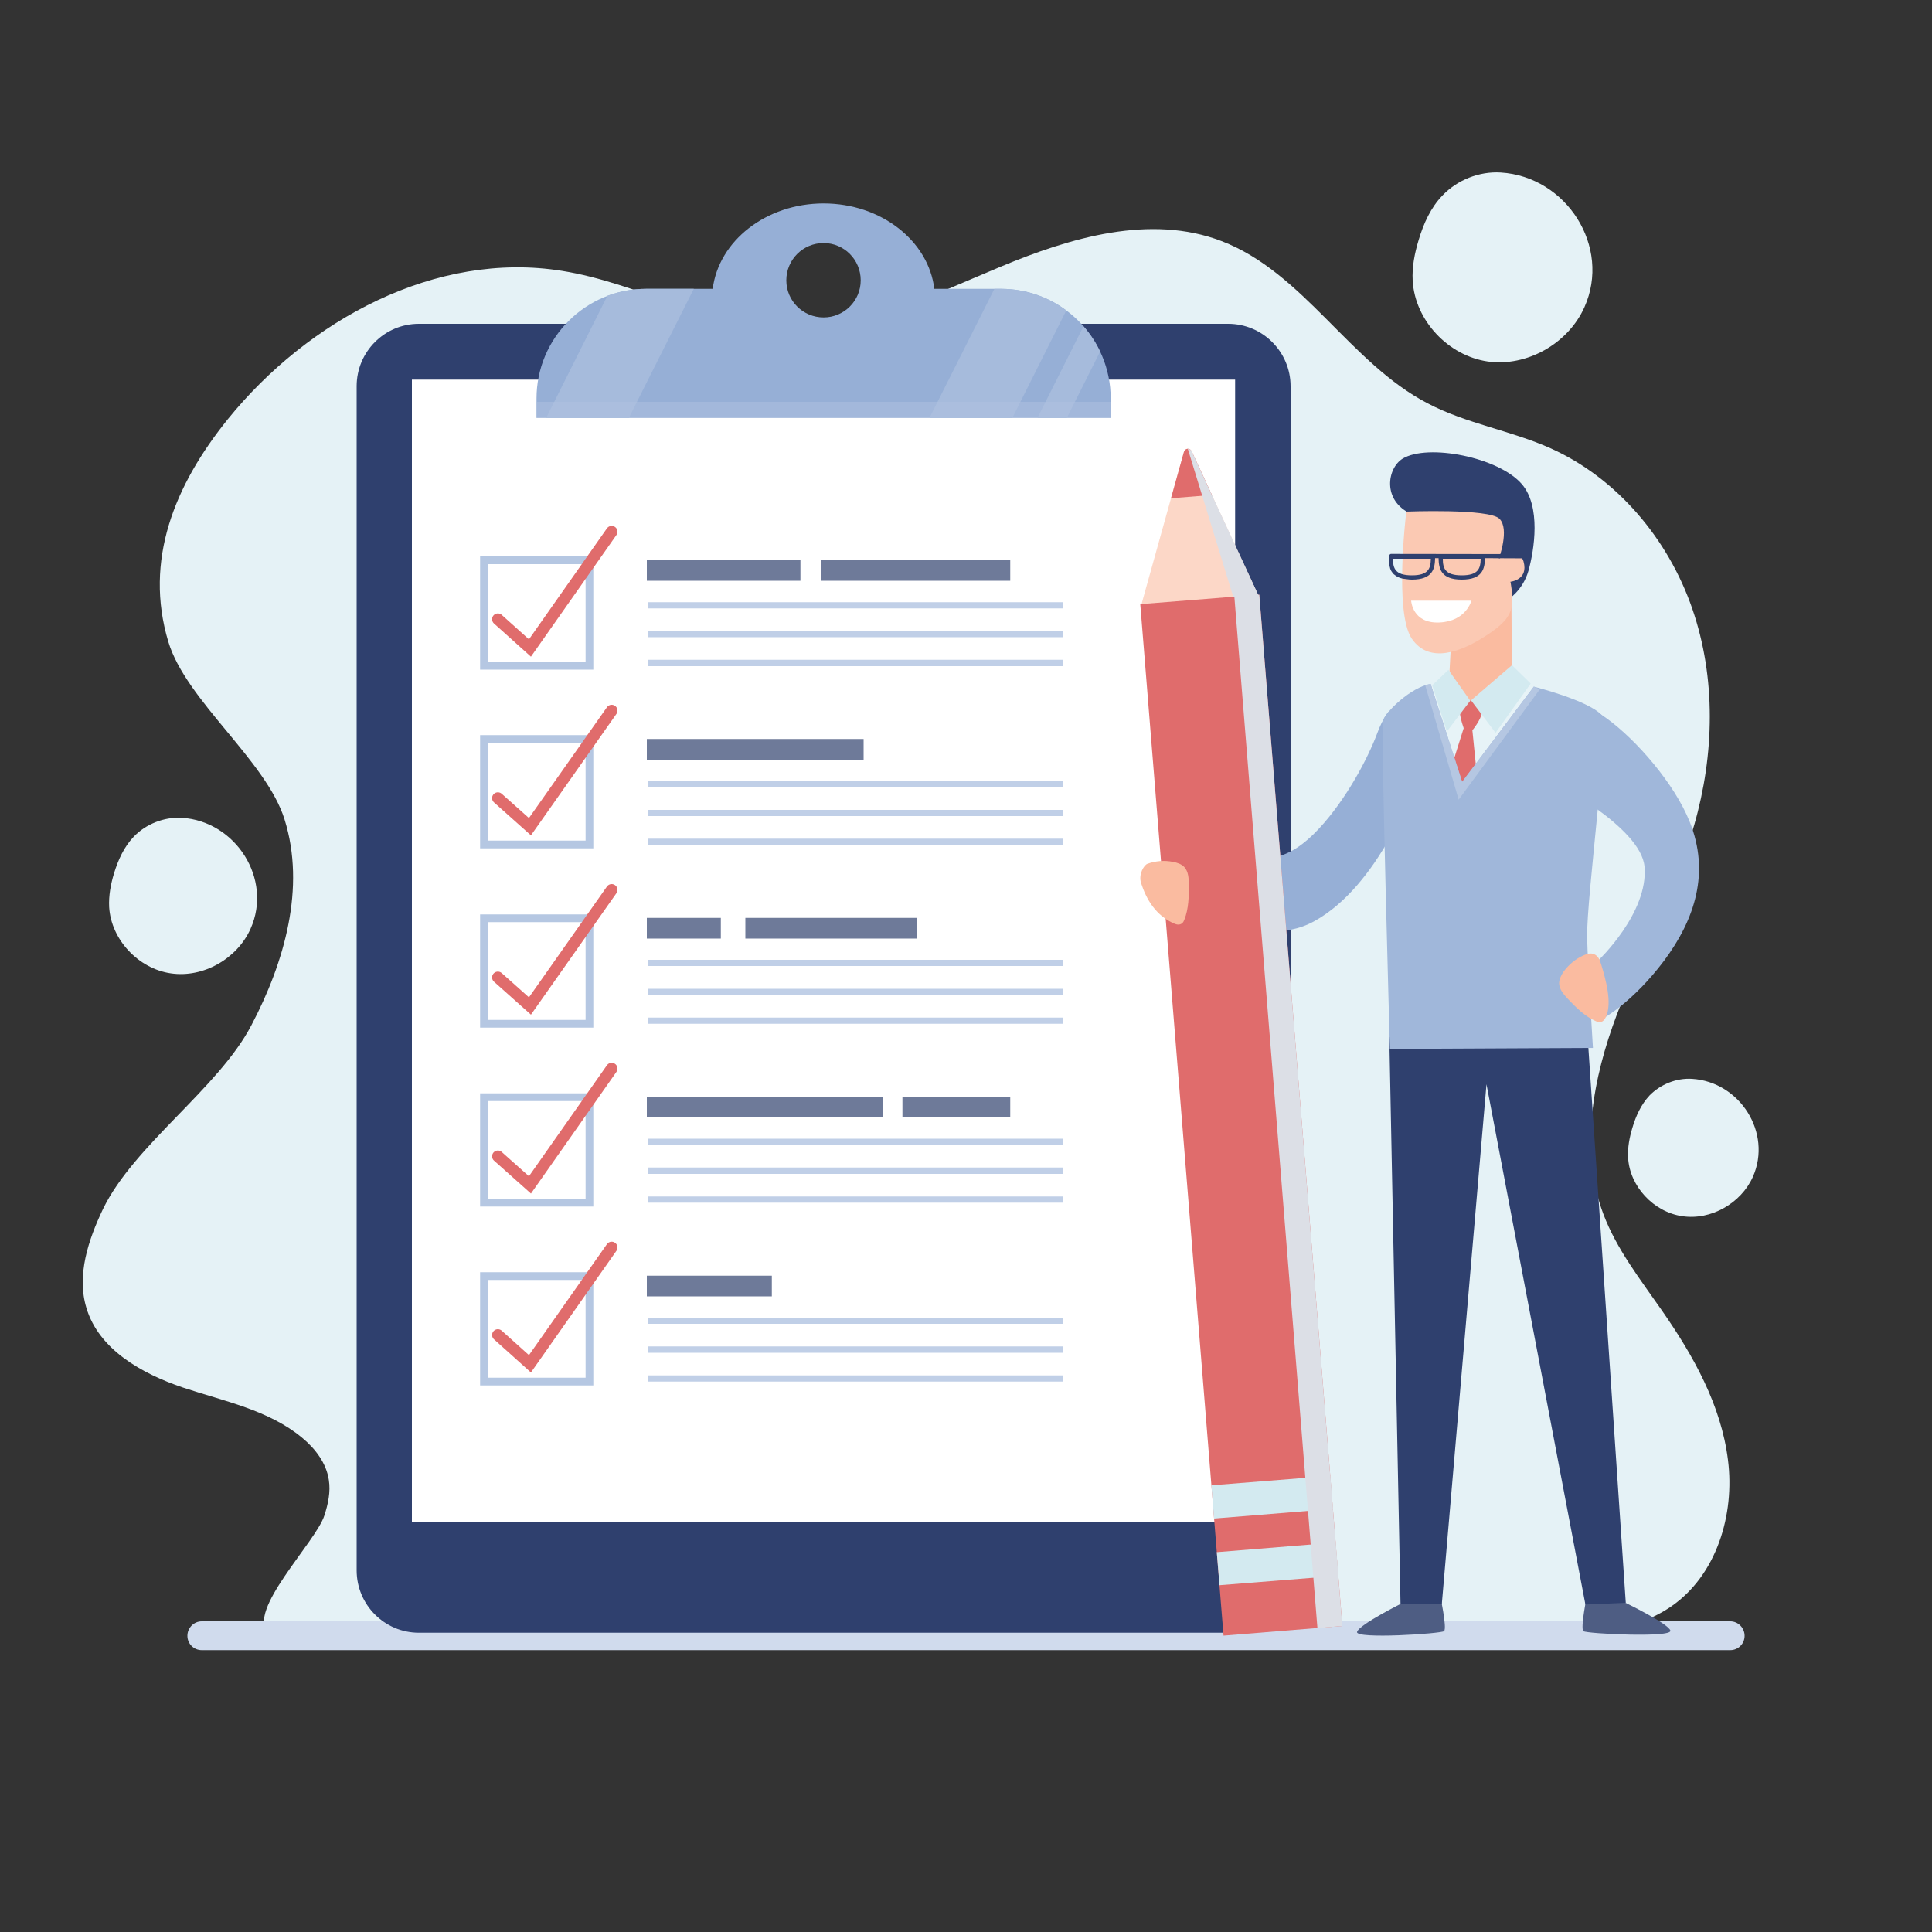 <svg version="1.2" xmlns="http://www.w3.org/2000/svg" viewBox="0 0 1000 1000" width="1000" height="1000">
	<rect x="0" y="0" width="1000" height="1000" fill="#333333" stroke="none"/>
	<title>2155222-ai</title>
	<style>
		.s0 { fill: #e5f2f6 } 
		.s1 { fill: #d0dbed } 
		.s2 { fill: #2f406e } 
		.s3 { fill: #ffffff } 
		.s4 { fill: #96afd6 } 
		.s5 { fill: #a6bbdc } 
		.s6 { opacity: .5;mix-blend-mode: multiply;fill: #b0c3e0 } 
		.s7 { fill: #c0cfe7 } 
		.s8 { fill: #6e7a99 } 
		.s9 { fill: none;stroke: #b5c7e2;stroke-width: 4 } 
		.s10 { fill: none;stroke: #e06c6c;stroke-linecap: round;stroke-width: 6 } 
		.s11 { fill: #4e5d83 } 
		.s12 { fill: #e7f3f7 } 
		.s13 { fill: #fabba0 } 
		.s14 { fill: #fbc9b3 } 
		.s15 { fill: #e06c6c } 
		.s16 { fill: #d3eaf0 } 
		.s17 { fill: #a0b7da } 
		.s18 { fill: #b5c7e2 } 
		.s19 { fill: #fcd7c7 } 
		.s20 { mix-blend-mode: multiply;fill: #dcdfe6 } 
	</style>
	<g id="BACKGROUND">
		<path id="&lt;Path&gt;" class="s0" d="m167.9 784.4c1.9-5.9 3.3-12.2 2.3-18.4-1.3-8.7-7-16.2-13.8-21.8-17.3-14.4-40.4-18.9-61.7-26-21.3-7.2-43.6-19.7-50-41.3-5.1-16.9 1-35.1 8.6-51.1 16.1-33.2 59.7-62.4 76.8-95.1 17.2-32.7 28.2-71.3 17.2-106.5-9.5-30.6-51-61.5-60.2-92.1-12.6-42.1 3.2-80.9 30.8-115.1 41.6-51.4 107.7-87.3 173-76.8 39 6.2 74.9 28.1 114.3 29.8 39.3 1.7 76.3-16.8 112.6-31.9 36.4-15.2 77.7-27.4 114.5-13.3 42.5 16.3 66.3 63 106.7 84 20 10.5 42.9 14 63.5 23.2 34.6 15.5 61 47.1 73.4 83 12.4 35.9 11.5 75.6 1 112.1-9.9 33.9-27.6 64.9-40 98-12.5 33-19.4 70.3-7 103.3 6.9 18.3 19.2 33.9 30.3 49.9 16.3 23.4 30.7 49.1 34.2 77.4 3.6 28.3-5.9 59.6-29.4 75.8-18.9 13-43.3 14.4-66.3 15.3-76.7 3-153.5 6.1-230.1 1-39.2-2.5-78.4-7.2-117.6-5.4-32.8 1.5-59.9 6.6-99.1 6.1-41.7-0.6-201.4 7.3-212.9-3.3-11.9-11 24.5-47 28.9-60.8z"/>
		<path id="&lt;Path&gt;" class="s0" d="m129.7 480.7c-6.9 15.5-24.5 25.6-41.3 23.1-16.7-2.4-30.9-17.4-31.9-34.3-0.3-5.9 0.8-11.8 2.5-17.4 2.1-6.9 5.2-13.8 10.2-19 6.3-6.6 15.7-10.3 24.9-9.8 27.9 1.7 47.1 31.7 35.6 57.4z"/>
		<path id="&lt;Path&gt;" class="s0" d="m820.1 159c-8.4 18.8-29.8 31-50.1 28.1-20.4-3-37.6-21.2-38.8-41.8-0.4-7.1 1-14.2 3.1-21.1 2.5-8.4 6.2-16.7 12.3-23 7.7-8.1 19.1-12.6 30.2-11.9 34 2.1 57.3 38.4 43.3 69.7z"/>
		<path id="&lt;Path&gt;" class="s0" d="m907.3 609.1c-6.1 13.7-21.7 22.6-36.5 20.4-14.8-2.1-27.3-15.4-28.1-30.3-0.3-5.2 0.7-10.4 2.2-15.4 1.8-6.1 4.5-12.1 8.9-16.8 5.7-5.8 13.9-9.1 22-8.6 24.7 1.5 41.6 27.9 31.5 50.7z"/>
	</g>
	<g id="OBJECTS">
		<path id="&lt;Path&gt;" class="s1" d="m895.6 854.1h-791.2c-4.1 0-7.4-3.3-7.4-7.4 0-4.1 3.3-7.5 7.4-7.5h791.2c4.1 0 7.4 3.4 7.4 7.5 0 4.1-3.3 7.4-7.4 7.4z"/>
		<g id="&lt;Group&gt;">
			<g id="&lt;Group&gt;">
				<path id="&lt;Path&gt;" class="s2" d="m635.7 845.1h-418.9c-17.8 0-32.2-14.5-32.2-32.3v-612.9c0-17.8 14.4-32.3 32.2-32.3h418.9c17.8 0 32.3 14.5 32.3 32.3v612.9c0 17.8-14.5 32.3-32.3 32.3z"/>
				<path id="&lt;Path&gt;" class="s3" d="m639.3 787.6h-426.1v-591.1h426.1z"/>
				<g id="&lt;Group&gt;">
					<path id="&lt;Compound Path&gt;" fill-rule="evenodd" class="s4" d="m574.9 206.3v10h-297.2v-10c0-31.4 25.4-56.8 56.8-56.8h34.4c3.1-24.8 27.6-44.2 57.4-44.2 29.8 0 54.3 19.4 57.3 44.2h34.5c31.3 0 56.8 25.4 56.8 56.8zm-129.4-61.2c0-10.7-8.6-19.3-19.2-19.3-10.7 0-19.3 8.6-19.3 19.3 0 10.6 8.6 19.2 19.3 19.2 10.6 0 19.2-8.6 19.2-19.2z"/>
					<g id="&lt;Group&gt;">
						<path id="&lt;Path&gt;" class="s5" d="m282.7 216.3l31.7-63.2c6.2-2.3 13-3.6 20.1-3.6h24.6l-33.6 66.8z"/>
						<path id="&lt;Path&gt;" class="s5" d="m481.1 216.3l33.6-66.8h3.4c12.7 0 24.4 4.1 33.8 11.2l-27.9 55.6z"/>
						<path id="&lt;Path&gt;" class="s5" d="m552.2 216.3h-15.2l23.8-47.4c3.4 3.9 6.4 8.3 8.6 13.1z"/>
					</g>
					<path id="&lt;Path&gt;" class="s6" d="m574.9 208v8.3h-297.2v-8.3z"/>
				</g>
			</g>
			<g id="&lt;Group&gt;">
				<path id="&lt;Path&gt;" class="s7" d="m550.4 407.5h-215.2v-3.3h215.2z"/>
				<path id="&lt;Path&gt;" class="s7" d="m550.4 422.4h-215.2v-3.2h215.2z"/>
				<path id="&lt;Path&gt;" class="s7" d="m550.4 437.4h-215.2v-3.3h215.2z"/>
				<g id="&lt;Group&gt;">
					<path id="&lt;Path&gt;" class="s8" d="m447 393.2h-112.2v-10.7h112.2z"/>
				</g>
				<g id="&lt;Group&gt;">
					<g id="&lt;Group&gt;">
						<path id="&lt;Path&gt;" class="s9" d="m305.1 437.1h-54.6v-54.6h54.6z"/>
					</g>
					<path id="&lt;Path&gt;" class="s10" d="m316.6 367.8l-42.3 60.1-16.6-14.8"/>
				</g>
			</g>
			<g id="&lt;Group&gt;">
				<path id="&lt;Path&gt;" class="s7" d="m550.4 592.6h-215.2v-3.2h215.2z"/>
				<path id="&lt;Path&gt;" class="s7" d="m550.4 607.6h-215.2v-3.3h215.2z"/>
				<path id="&lt;Path&gt;" class="s7" d="m550.4 622.5h-215.2v-3.2h215.2z"/>
				<g id="&lt;Group&gt;">
					<path id="&lt;Path&gt;" class="s8" d="m456.8 578.4h-122v-10.7h122z"/>
					<path id="&lt;Path&gt;" class="s8" d="m522.9 567.7v10.7h-55.8v-10.7z"/>
				</g>
				<g id="&lt;Group&gt;">
					<g id="&lt;Group&gt;">
						<path id="&lt;Path&gt;" class="s9" d="m305.1 622.5h-54.6v-54.6h54.6z"/>
					</g>
					<path id="&lt;Path&gt;" class="s10" d="m316.6 553.1l-42.3 60.2-16.6-14.8"/>
				</g>
			</g>
			<g id="&lt;Group&gt;">
				<path id="&lt;Path&gt;" class="s7" d="m550.4 685.2h-215.2v-3.2h215.2z"/>
				<path id="&lt;Path&gt;" class="s7" d="m550.4 700.2h-215.2v-3.3h215.2z"/>
				<path id="&lt;Path&gt;" class="s7" d="m550.4 715.1h-215.2v-3.2h215.2z"/>
				<g id="&lt;Group&gt;">
					<path id="&lt;Path&gt;" class="s8" d="m399.5 671h-64.7v-10.7h64.7z"/>
				</g>
				<g id="&lt;Group&gt;">
					<g id="&lt;Group&gt;">
						<path id="&lt;Path&gt;" class="s9" d="m305.1 715.1h-54.6v-54.6h54.6z"/>
					</g>
					<path id="&lt;Path&gt;" class="s10" d="m316.6 645.7l-42.3 60.2-16.6-14.9"/>
				</g>
			</g>
			<g id="&lt;Group&gt;">
				<g id="&lt;Group&gt;">
					<path id="&lt;Path&gt;" class="s9" d="m305.1 344.6h-54.6v-54.6h54.6z"/>
					<path id="&lt;Path&gt;" class="s7" d="m550.4 314.9h-215.2v-3.2h215.2z"/>
					<path id="&lt;Path&gt;" class="s7" d="m550.4 329.8h-215.2v-3.2h215.2z"/>
					<path id="&lt;Path&gt;" class="s7" d="m550.4 344.8h-215.2v-3.3h215.2z"/>
					<g id="&lt;Group&gt;">
						<path id="&lt;Path&gt;" class="s8" d="m414.3 300.6h-79.5v-10.6h79.5z"/>
						<path id="&lt;Path&gt;" class="s8" d="m522.9 290v10.6h-97.9v-10.6z"/>
					</g>
				</g>
				<path id="&lt;Path&gt;" class="s10" d="m316.6 275.2l-42.3 60.2-16.6-14.9"/>
			</g>
			<g id="&lt;Group&gt;">
				<g id="&lt;Group&gt;">
					<path id="&lt;Path&gt;" class="s7" d="m550.4 500h-215.2v-3.2h215.2z"/>
					<path id="&lt;Path&gt;" class="s7" d="m550.4 515h-215.2v-3.2h215.2z"/>
					<path id="&lt;Path&gt;" class="s7" d="m550.4 529.9h-215.2v-3.2h215.2z"/>
					<g id="&lt;Group&gt;">
						<path id="&lt;Path&gt;" class="s8" d="m373.1 485.8h-38.3v-10.7h38.3z"/>
						<path id="&lt;Path&gt;" class="s8" d="m474.6 475.1v10.7h-88.8v-10.7z"/>
					</g>
				</g>
				<g id="&lt;Group&gt;">
					<g id="&lt;Group&gt;">
						<path id="&lt;Path&gt;" class="s9" d="m305.1 529.9h-54.6v-54.6h54.6z"/>
					</g>
					<path id="&lt;Path&gt;" class="s10" d="m316.6 460.6l-42.3 60.1-16.6-14.8"/>
				</g>
			</g>
		</g>
		<g id="&lt;Group&gt;">
			<g id="&lt;Group&gt;">
				<path id="&lt;Path&gt;" class="s11" d="m745.2 824.9c0 0 4 18 2.2 19.4-1.8 1.3-45.8 4.2-45 0.4 0.9-3.8 24.1-15.3 24.1-15.3z"/>
				<path id="&lt;Path&gt;" class="s11" d="m840.3 829.1c0 0 23.3 11.2 24.3 14.9 0.9 3.8-43.2 1.6-45 0.3-1.8-1.3 2-19.4 2-19.4z"/>
				<path id="&lt;Path&gt;" class="s4" d="m731.6 407.3c0 0-17.6 50.9-51.3 69.5-31.8 17.5-66.6-15.3-66.6-15.3l-5.4-27.2c0 0 8.5 1.4 27.2 7.2 18.7 5.8 31.6 4.1 47.1-12.5 14.1-15.1 25.4-36.4 30.3-49.6 3-8.1 6-11.2 6-11.2z"/>
				<path id="&lt;Path&gt;" class="s2" d="m821.5 532.9l20 296.7-20.9 0.9-51.2-269.3-23.1 268.8h-21.4l-5.8-293.3z"/>
				<path id="&lt;Path&gt;" class="s12" d="m783.9 353.6c0 0 28.4 5.2 38.2 13.2 9.8 8.1-0.1 61.8-0.1 61.8h-96.2c0 0-1.8-50.9-0.1-57.8 1.5-5.9 4.2-11.1 9.8-13.8 5.5-2.6 16.6-5 22.8-5.2 6.2-0.2 25.6 1.8 25.6 1.8z"/>
				<path id="&lt;Path&gt;" class="s13" d="m782.3 309.1l0.3 47.2-22.5 17.2-10.4-15.1 1.5-28.5z"/>
				<path id="&lt;Path&gt;" class="s2" d="m772.6 273c0-1.3-26.7 0-42-6.9-15.4-6.9-12.6-23.8-4.6-28.7 13-7.9 49.8-0.8 61.8 13.3 9.8 11.5 6.4 33.8 3.3 44.8-2.9 10.1-10.5 14.8-10.5 14.8-6-1-8-36-8-37.3z"/>
				<path id="&lt;Path&gt;" class="s14" d="m776.1 268.5c5.4 5.3-0.3 20.7-0.3 20.7 0 0 10.6-6.1 12.8 1.5 2.6 9.5-6.8 10.4-6.8 10.4 0 0 1.4 6.8 0.8 11.6-0.6 5.4-3.2 9.9-14.5 17-11.3 7.2-28.2 14.4-37.4 0.8-9.2-13.7-2.8-65.7-2.8-65.7 0 0 42.9-1.7 48.2 3.7z"/>
				<path id="&lt;Compound Path&gt;" fill-rule="evenodd" class="s2" d="m790.8 287.9c0 0.6-0.5 1.1-1.1 1.1 0 0-21.1-0.1-21.1-0.1-0.1 5.4-1.2 11.1-12 11.1-10.8 0-11.9-5.7-12-11.1h-1.8c-0.1 5.4-1.2 11.1-12 11.1q-1.3 0-2.5-0.2-1.2-0.1-2.3-0.3-0.9-0.2-1.9-0.6-0.8-0.3-1.5-0.8-0.6-0.4-1.2-0.9-0.5-0.5-0.9-1.1-0.4-0.5-0.7-1.2-0.3-0.6-0.4-1.3-0.2-0.6-0.4-1.3-0.1-0.7-0.1-1.5-0.1-0.7-0.1-1.4c0-0.4 0-0.9 0.1-1.4 0.1-0.5 0.4-1.3 1.1-1.3 0 0 69.7 0.1 69.7 0.1 0.6 0 1.1 0.5 1.1 1.1zm-24.4 1.3h-19.6c0 4.9 1.1 8.6 9.8 8.6 8.7 0 9.7-3.7 9.8-8.6zm-25.8 0h-19.6c0 4.9 1.1 8.6 9.8 8.6 8.7 0 9.7-3.7 9.8-8.6z"/>
				<path id="&lt;Path&gt;" class="s15" d="m767 368.8c-0.3 3.6-4.9 9.2-4.9 9.2l5.4 53.7-16.9 17.8-8-25 15-47.6c0 0-1.6-4.5-1.9-7.4-0.3-3 5.5-7.1 5.5-7.1 0 0 6.1 2.8 5.8 6.4z"/>
				<path id="&lt;Path&gt;" class="s16" d="m761.4 362.5l21.2-18.2 9.7 9.5-18.2 25.5z"/>
				<path id="&lt;Path&gt;" class="s17" d="m740.5 354l16.3 50.7 37.1-49.3c0 0 27.9 7 35 14.6 4.5 4.7-7.8 94.6-7.4 115.1 0.3 14.7 3 57.3 3 57.3l-105.1 0.5c0 0-4.7-165.3-3.6-169.8 1.1-4.4 14.5-17.5 24.7-19.1z"/>
				<path id="&lt;Path&gt;" class="s17" d="m815.7 362.7c0 0 6.3 2.1 16 9.2 15.3 11.1 35 33.7 42.9 53.5 10.5 26.1 2.8 50.3-13.3 71.9-16.2 21.5-31.2 29.6-31.2 29.6l-3-29.6c0 0 26.2-24.7 24.1-48.7-1.8-20.7-48.4-44.5-48.4-44.5z"/>
				<path id="&lt;Path&gt;" class="s18" d="m755 413.9l-17.3-59.2c0.9-0.3 1.9-0.6 2.8-0.7l16.3 50.7 37.1-49.3c0 0 1.2 0.5 3.1 1.4z"/>
				<path id="&lt;Path&gt;" class="s16" d="m748.9 378.6l-7.6-23.9 8.4-8 11.3 16z"/>
				<path id="&lt;Path&gt;" class="s13" d="m831.1 526.6c-0.6 1.2-1.6 2.4-3 2.5-0.7 0.1-1.4-0.2-2-0.5-5.8-2.5-10.3-7.1-14.7-11.7-2.1-2.3-4.3-4.8-4.4-7.9 0-2.2 1.1-4.3 2.3-6.1 2.7-3.6 6.2-6.6 10.3-8.4 1.8-0.8 3.8-1.4 5.5-0.6 2.1 0.8 3.1 3.2 3.7 5.4 2.2 7.3 5.9 19.9 2.3 27.3z"/>
				<path id="&lt;Path&gt;" class="s3" d="m730.4 310.9h31.2c0 0-2.7 10.7-16.6 11.3-14 0.6-14.6-11.3-14.6-11.3z"/>
			</g>
			<g id="&lt;Group&gt;">
				<g id="&lt;Group&gt;">
					<path id="&lt;Path&gt;" class="s19" d="m651.9 309.4l-30.8 2.4-30.7 2.5 22.4-80.4c0.6-2 3.1-2.2 4-0.3z"/>
					<path id="&lt;Path&gt;" class="s15" d="m694.8 841.6l-61.5 5-43.1-533.9 61.6-4.9z"/>
					<path id="&lt;Path&gt;" class="s16" d="m692.7 815.6l-61.5 4.9-1.4-17.1 61.5-5z"/>
					<path id="&lt;Path&gt;" class="s16" d="m689.9 781l-61.5 5-1.4-17.2 61.5-4.9z"/>
					<path id="&lt;Path&gt;" class="s15" d="m606.1 257.9l6.7-24c0.6-2 3.1-2.2 4-0.3l10.5 22.6z"/>
					<path id="&lt;Path&gt;" class="s20" d="m651.8 307.8l43 533.8-12.9 1.1-43-533.9h-0.6l-23.5-76.5c0.8 0 1.6 0.4 2 1.3l34.4 74.2z"/>
				</g>
				<path id="&lt;Path&gt;" class="s13" d="m590.6 457c-1.4-4.5 1.5-9.2 3.3-9.9 4.2-1.5 8.8-1.9 13.2-1 2.2 0.4 4.4 1.1 5.9 2.7 2.1 2.3 2.3 5.7 2.3 8.7 0.1 6.3 0 12.8-2.3 18.6-0.3 0.7-0.6 1.4-1.2 1.8-1 0.9-2.6 0.8-3.9 0.2-9.6-4.1-14.6-12.6-17.3-21.1z"/>
			</g>
		</g>
	</g>
</svg>